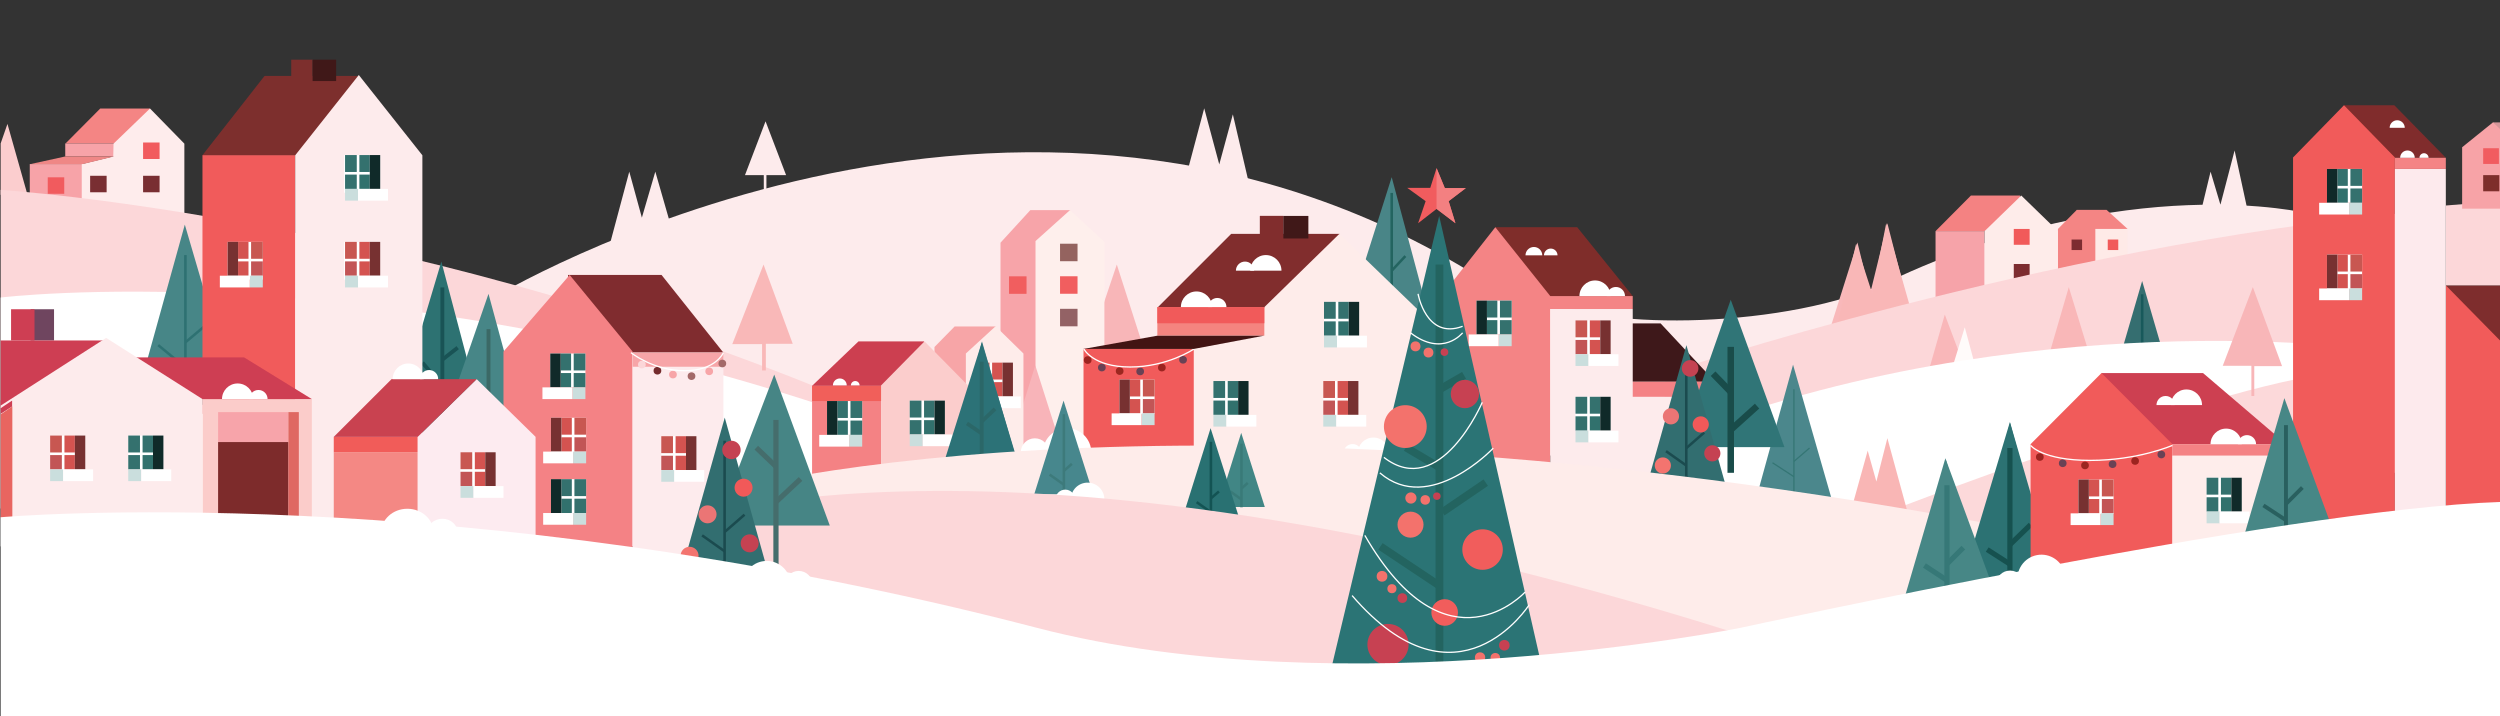<?xml version="1.0" encoding="utf-8"?>
<!-- Generator: Adobe Illustrator 28.0.0, SVG Export Plug-In . SVG Version: 6.00 Build 0)  -->
<svg version="1.1" id="Layer_1" xmlns="http://www.w3.org/2000/svg" xmlns:xlink="http://www.w3.org/1999/xlink" x="0px" y="0px"
	 viewBox="0 0 1920 550" style="enable-background:new 0 0 1920 550;" xml:space="preserve">
<rect x="0" y="0" width="1920" height="550" fill="#333333" stroke="none"/>
<style type="text/css">
	.st0{fill:#FDEBEC;}
	.st1{fill:#F9B8BA;}
	.st2{fill:#F48584;}
	.st3{fill:#FEEAE7;}
	.st4{fill:#F15A5A;}
	.st5{fill:#7D2C30;}
	.st6{fill:#F48282;}
	.st7{fill:#F6A3A9;}
	.st8{fill:#FEECEA;}
	.st9{fill:#F7A3A8;}
	.st10{fill:#FEECEC;}
	.st11{fill:#F15B5E;}
	.st12{fill:#792E32;}
	.st13{fill:#EF8786;}
	.st14{fill:#FBCDCE;}
	.st15{fill:#F9B7B7;}
	.st16{fill:#FCD7D9;}
	.st17{fill:#F9B8B8;}
	.st18{fill:#FFFFFF;}
	.st19{fill:#F9B7B9;}
	.st20{fill:#FFFBFA;}
	.st21{fill:#F9B7B8;}
	.st22{fill:#356E70;}
	.st23{fill:none;stroke:#18595B;stroke-width:2;stroke-miterlimit:10;}
	.st24{fill:#F8B6B8;}
	.st25{fill:#F7A4A9;}
	.st26{fill:#F15E5F;}
	.st27{fill:#FEEFEC;}
	.st28{fill:#94635F;}
	.st29{fill:#936265;}
	.st30{fill:#F8B4B9;}
	.st31{fill:#F7A5A7;}
	.st32{fill:#C85751;}
	.st33{fill:#C25556;}
	.st34{fill:#D45350;}
	.st35{fill:#773131;}
	.st36{fill:#CADEDD;}
	.st37{fill:#417E84;}
	.st38{fill:none;stroke:#376464;stroke-width:2;stroke-miterlimit:10;}
	.st39{fill:#F48284;}
	.st40{fill:#CC3F50;}
	.st41{fill:#FBCDCC;}
	.st42{fill:#F15F5A;}
	.st43{fill:#34716E;}
	.st44{fill:#31716D;}
	.st45{fill:#102A29;}
	.st46{fill:#478687;}
	.st47{fill:none;stroke:#2E7172;stroke-width:2;stroke-miterlimit:10;}
	.st48{fill:#2D7272;}
	.st49{fill:none;stroke:#195355;stroke-width:3;stroke-miterlimit:10;}
	.st50{fill:#478687;stroke:#3B6966;stroke-width:3;stroke-miterlimit:10;}
	.st51{fill:#498587;}
	.st52{fill:none;stroke:#236460;stroke-width:2;stroke-miterlimit:10;}
	.st53{fill:#F15B5B;}
	.st54{fill:#812D2D;}
	.st55{fill:#F4847F;}
	.st56{fill:#401818;}
	.st57{fill:#694255;}
	.st58{fill:#9C2420;}
	.st59{fill:#9C2720;}
	.st60{fill:none;stroke:#FFFFFF;stroke-miterlimit:10;}
	.st61{fill:#421413;}
	.st62{fill:#7F2D2A;}
	.st63{fill:#3E181A;}
	.st64{fill:#F48485;}
	.st65{fill:#F48285;}
	.st66{fill:#FCD9DA;}
	.st67{fill:#F9B6B5;}
	.st68{fill:#478786;}
	.st69{fill:#2D7274;}
	.st70{fill:#4B878C;}
	.st71{fill:none;stroke:#347574;stroke-miterlimit:10;}
	.st72{fill:#307577;}
	.st73{fill:none;stroke:#194C4A;stroke-width:5;stroke-miterlimit:10;}
	.st74{fill:#326E70;}
	.st75{fill:none;stroke:#1B4B4F;stroke-width:2;stroke-miterlimit:10;}
	.st76{fill:#C54252;}
	.st77{fill:#EB7575;}
	.st78{fill:#F15959;}
	.st79{fill:#F3746F;}
	.st80{fill:#2C7277;}
	.st81{fill:none;stroke:#2B6768;stroke-width:3;stroke-miterlimit:10;}
	.st82{fill:#418685;}
	.st83{fill:#397A78;stroke:#397A78;stroke-width:2;stroke-miterlimit:10;}
	.st84{fill:#297172;}
	.st85{fill:none;stroke:#135353;stroke-width:2;stroke-miterlimit:10;}
	.st86{fill:#47878D;}
	.st87{fill:#079247;stroke:#3D7A7B;stroke-width:2;stroke-miterlimit:10;}
	.st88{fill:#2C7273;}
	.st89{fill:none;stroke:#16514F;stroke-width:4;stroke-miterlimit:10;}
	.st90{fill:#2B7475;}
	.st91{fill:none;stroke:#236460;stroke-width:6;stroke-miterlimit:10;}
	.st92{fill:#F3726C;}
	.st93{fill:#C74152;}
	.st94{fill:#F15D5C;}
	.st95{fill:#F15C5E;}
	.st96{fill:#F38081;}
	.st97{fill:#7E2D2D;}
	.st98{fill:#F15B5A;}
	.st99{fill:#D69599;}
	.st100{fill:#F7A3A7;}
	.st101{fill:#F15C60;}
	.st102{fill:#7E2E2B;}
	.st103{fill:#802C2C;}
	.st104{fill:#FDEAED;}
	.st105{fill:#CD4051;}
	.st106{fill:#FEEDEB;}
	.st107{fill:#802C2F;}
	.st108{fill:#FDEBED;}
	.st109{fill:#F7A5A8;}
	.st110{fill:#FBD6D8;}
	.st111{fill:#742B2D;}
	.st112{fill:#A36968;}
	.st113{fill:#7D2F2D;}
	.st114{fill:#F48884;}
	.st115{fill:#F15C59;}
	.st116{fill:#FDEBF0;}
	.st117{fill:#C94250;}
	.st118{fill:#CE3E53;}
	.st119{fill:#FBCCCA;}
	.st120{fill:#6F455F;}
	.st121{fill:#F7A4AA;}
	.st122{fill:#7D2B2B;}
	.st123{fill:#DF6862;}
	.st124{fill:#E86560;}
	.st125{fill:#468585;}
	.st126{fill:none;stroke:#456D6C;stroke-width:4;stroke-miterlimit:10;}
	.st127{fill:none;stroke:#29605F;stroke-width:3;stroke-miterlimit:10;}
	.st128{fill:none;stroke:#367877;stroke-width:4;stroke-miterlimit:10;}
</style>
<path class="st0" d="M1772.17,163.83c0,0-138.55-34.07-321.33,52.22c-77.33,36.51-220,37.78-261.33,14.45v119.33h582.67V163.83z"/>
<polygon class="st0" points="1691.17,158.94 1697.72,131.83 1705.29,157.24 1716.17,115.56 1726.39,162.72 "/>
<path id="Hill_00000047751394646224007380000006122662941000430468_" class="st0" d="M376.67,229.83c0,0,404.38-246.33,768.06-11.33
	v174.44H375.17L376.67,229.83z"/>
<polygon id="Tree_00000021820841123521551020000005375425232492020103_" class="st0" points="467.94,189.17 483.28,131.83 
	492.96,167.17 503.28,131.83 515.28,173.61 "/>
<polygon id="Tree_00000054951101052847535430000015768989956738615690_" class="st0" points="587.94,93.17 603.72,134.5 
	588.61,134.5 588.61,148.72 586.61,148.72 586.58,134.5 572.14,134.5 "/>
<polygon id="Tree_00000049203743588116713370000016178767120060278935_" class="st0" points="911.53,133.17 924.83,83.17 
	936.39,126.28 946.83,87.83 960.5,146.5 "/>
<polygon id="Trees" class="st1" points="1449.5,171.44 1468.61,246.06 1403.83,257.82 1426.5,186.17 1436.22,225.67 "/>
<g id="House">
	<polygon class="st2" points="1580.5,214.92 1609.5,214.92 1609.5,175.83 1595,161.17 1580.5,175.83 	"/>
	<rect x="1609.33" y="175.83" class="st3" width="24.67" height="33.5"/>
	<rect x="1618.75" y="183.96" class="st4" width="8.08" height="8.08"/>
	<polygon class="st2" points="1634,175.83 1595,175.83 1595,161.17 1617.83,161.17 	"/>
	<rect x="1590.96" y="183.96" class="st5" width="8.08" height="8.08"/>
</g>
<g id="Houser">
	<polygon class="st6" points="1486.5,177.5 1551.5,177.5 1551.5,150.17 1513.67,150.17 	"/>
	<rect x="1486.5" y="177.5" class="st7" width="37.67" height="62.67"/>
	<polygon class="st8" points="1580.5,240.17 1524.17,240.17 1524.17,177.5 1552.33,150.17 1580.5,177.5 	"/>
	<rect x="1546.58" y="175.83" class="st4" width="12.17" height="12.17"/>
	<rect x="1546.58" y="202.75" class="st5" width="12.17" height="12.17"/>
</g>
<g id="House_00000074434581467937271380000004389785354856177829_">
	<polygon class="st2" points="50.33,110.17 115.19,110.17 115.19,83.33 77,83.33 	"/>
	<rect x="50.11" y="110.17" class="st9" width="37.67" height="9.94"/>
	<rect x="22.86" y="126" class="st9" width="40.63" height="28.79"/>
	<polygon class="st10" points="87.2,110.33 115.2,83.33 141.59,110.33 141.59,168.67 62.78,168.67 62.78,126 86.98,120.11 	"/>
	<rect x="36.67" y="136.17" class="st11" width="12.67" height="12.67"/>
	<rect x="109.89" y="109.44" class="st11" width="12.67" height="12.67"/>
	<rect x="109.89" y="135" class="st12" width="12.67" height="12.67"/>
	<rect x="69.22" y="135" class="st12" width="12.67" height="12.67"/>
	<polygon class="st13" points="23.44,126 63.58,126 87.78,120.11 50.33,120.11 	"/>
</g>
<polygon id="Tree_00000058548728513447719190000009355940849651739790_" class="st14" points="21.5,150.94 5.72,95.17 0.5,110.17 
	0.5,149.58 "/>
<polygon class="st15" points="1468.61,241.57 1448.61,171.42 1437.94,225.61 1425.5,187.17 1409.5,255.61 "/>
<path class="st16" d="M0.5,145.83c0,0,329,21.33,672.33,170.67v74H0.5V145.83z"/>
<path class="st16" d="M1279.08,286.81c0,0,288.03-97.42,575.44-124.09v200.39h-577.47L1279.08,286.81z"/>
<polygon class="st17" points="586.39,203.17 608.83,264.06 588.17,264.06 588.17,284.5 585.28,284.5 585.28,264.28 562.39,264.28 
	"/>
<path class="st18" d="M0.5,228.5c0,0,277.89-33.78,633,83.56v107.56H0.5V228.5z"/>
<polygon id="Tree_00000168816743435263552040000013421545585578563735_" class="st19" points="1493.61,241.57 1508.94,282.34 
	1480.28,288.1 "/>
<polygon id="Tree_00000021082916029131449410000002710331283239355831_" class="st20" points="1508.94,251.34 1518.28,286.01 
	1497.61,288.1 "/>
<polygon id="Tree_00000100365640280255565150000001939939830414340489_" class="st21" points="1588.83,220.5 1607.06,280.06 
	1571.5,280.06 "/>
<g id="Tree_00000100363303819684062800000006274832841629229468_">
	<polygon class="st22" points="1645.17,215.78 1662.53,275.34 1627.83,275.34 	"/>
	<line class="st23" x1="1645.18" y1="226" x2="1645.18" y2="271.12"/>
</g>
<path class="st18" d="M1797.06,266.06c0,0-294.56-34.39-563.06,92.69s0,0,0,0v79.75h566.61L1797.06,266.06z"/>
<polygon class="st24" points="857.71,203.17 887.49,295.98 826.4,295.98 "/>
<polygon class="st25" points="768.39,344.17 821.83,344.17 821.83,161.39 791.28,161.39 768.39,186.39 "/>
<rect x="774.94" y="212.22" class="st26" width="13.44" height="13.44"/>
<polygon class="st27" points="848.17,344.17 795.28,344.17 795.28,185.13 821.72,161.39 848.17,185.76 "/>
<rect x="814.11" y="187.17" class="st28" width="13.44" height="13.44"/>
<rect x="814.11" y="212.17" class="st26" width="13.44" height="13.44"/>
<rect x="814.11" y="237.17" class="st29" width="13.44" height="13.44"/>
<g id="Snow_00000049221262094714395420000002234414674953709702_">
	<path class="st18" d="M676.44,279h-24c0-6.63,5.37-12,12-12C671.07,267,676.44,272.37,676.44,279z"/>
	<path class="st18" d="M687.44,279h-14c0-3.87,3.13-7,7-7C684.31,272,687.44,275.13,687.44,279z"/>
</g>
<polygon class="st30" points="795.11,280.61 816.11,346.61 774.44,346.61 "/>
<polygon class="st31" points="764.72,354.72 717.67,354.72 717.67,266.5 733.17,250.72 764.72,250.72 "/>
<polygon class="st8" points="741.78,271.49 764.61,250.56 786,271.49 786,354.72 741.78,354.72 "/>
<g id="Red_Window_00000070110722587178794410000009768433602274814627_">
	<rect x="750.94" y="278.48" class="st18" width="27" height="26.5"/>
	<rect x="750.94" y="278.48" class="st32" width="9" height="13"/>
	<rect x="750.94" y="293.48" class="st33" width="9" height="11"/>
	<rect x="761.94" y="278.48" class="st34" width="8" height="13"/>
	<rect x="761.94" y="293.48" class="st34" width="8" height="11"/>
	<rect x="769.94" y="278.48" class="st35" width="8" height="26"/>
	<rect x="750.94" y="304.48" class="st36" width="10" height="9"/>
	<rect x="760.94" y="304.48" class="st18" width="23" height="9"/>
</g>
<polygon class="st37" points="754.17,262.17 779.5,349 731.67,349 "/>
<line class="st38" x1="754.17" y1="269.17" x2="754.17" y2="349"/>
<line class="st38" x1="754.56" y1="307.08" x2="764.06" y2="302.56"/>
<line class="st38" x1="754.17" y1="330.89" x2="742.44" y2="324.89"/>
<rect x="623.67" y="296.33" class="st39" width="53" height="76.83"/>
<polygon class="st40" points="623.67,296.33 709.67,296.33 709.67,262.17 659.33,262.17 "/>
<polygon class="st41" points="676.67,361 743.33,361 743.33,296 710,262.17 676.67,296 "/>
<rect x="623.67" y="296.33" class="st42" width="53" height="11.67"/>
<g id="Green_Window_00000011735198835827765150000016015446498376284561_">
	
		<rect x="635.17" y="308" transform="matrix(-1 -4.486867e-11 4.486867e-11 -1 1297.333 642)" class="st18" width="27" height="26"/>
	
		<rect x="653.17" y="308" transform="matrix(-1 -4.466661e-11 4.466661e-11 -1 1315.333 629)" class="st43" width="9" height="13"/>
	
		<rect x="653.17" y="323" transform="matrix(-1 -4.466661e-11 4.466661e-11 -1 1315.333 657)" class="st43" width="9" height="11"/>
	
		<rect x="643.17" y="308" transform="matrix(-1 -4.502011e-11 4.502011e-11 -1 1294.333 629)" class="st43" width="8" height="13"/>
	
		<rect x="643.17" y="323" transform="matrix(-1 -4.502011e-11 4.502011e-11 -1 1294.333 657)" class="st44" width="8" height="11"/>
	
		<rect x="635.17" y="308" transform="matrix(-1 -4.502011e-11 4.502011e-11 -1 1278.333 642)" class="st45" width="8" height="26"/>
	
		<rect x="652.17" y="334" transform="matrix(-1 -4.474744e-11 4.474744e-11 -1 1314.333 677)" class="st36" width="10" height="9"/>
	
		<rect x="629.17" y="334" transform="matrix(-1 -4.492108e-11 4.492108e-11 -1 1281.333 677)" class="st18" width="23" height="9"/>
</g>
<g id="Green_Window_00000139992329602072899960000012328344105893802430_">
	<rect x="698.67" y="307.67" class="st18" width="27" height="26"/>
	<rect x="698.67" y="307.67" class="st43" width="9" height="13"/>
	<rect x="698.67" y="322.67" class="st43" width="9" height="11"/>
	<rect x="709.67" y="307.67" class="st43" width="8" height="13"/>
	<rect x="709.67" y="322.67" class="st44" width="8" height="11"/>
	<rect x="717.67" y="307.67" class="st45" width="8" height="26"/>
	<rect x="698.67" y="333.67" class="st36" width="10" height="9"/>
	<rect x="708.67" y="333.67" class="st18" width="23" height="9"/>
</g>
<g id="Snow_00000027592108852008945860000010995148279451938203_">
	<path class="st18" d="M650.3,295.98h-10.63c0-2.94,2.38-5.32,5.32-5.32S650.3,293.05,650.3,295.98z"/>
	<path class="st18" d="M660.17,295.98h-6.7c0-1.85,1.5-3.35,3.35-3.35C658.67,292.63,660.17,294.13,660.17,295.98z"/>
</g>
<g id="Tree_00000179646935403478573410000010871897633252906131_">
	<polygon class="st46" points="141.94,172.5 182.5,310.91 103.5,310.91 	"/>
	<line class="st47" x1="142.39" y1="195.89" x2="142.39" y2="313.33"/>
	<line class="st47" x1="142.39" y1="262.9" x2="161.5" y2="246.82"/>
	<line class="st47" x1="121.5" y1="265.06" x2="142.39" y2="282.29"/>
</g>
<g id="Tree_00000087379109446322481610000004272460345083191696_">
	<polygon class="st48" points="338.96,200.89 375.89,340.71 297.22,340.71 	"/>
	<line class="st49" x1="339.73" y1="220.75" x2="339.73" y2="350"/>
	<line class="st49" x1="339.73" y1="276.21" x2="351.5" y2="267"/>
	<line class="st49" x1="324.39" y1="278.48" x2="339.73" y2="296.33"/>
</g>
<g id="Tree_00000042006315112925267660000003923149861902215096_">
	<polygon class="st46" points="375.17,225.67 408.17,347.33 333.01,347.33 	"/>
	<line class="st50" x1="375.17" y1="252.78" x2="375.17" y2="333.67"/>
</g>
<polygon class="st51" points="1045.6,209.39 1068.83,136.06 1103.1,264.1 "/>
<line class="st52" x1="1068.83" y1="148.17" x2="1068.83" y2="237.32"/>
<line class="st52" x1="1068.83" y1="207.89" x2="1079.33" y2="196.67"/>
<rect x="832.14" y="267.83" class="st53" width="84.67" height="82.67"/>
<polygon class="st54" points="889,236.17 1028.78,236.17 1028.78,179.61 945.56,179.61 "/>
<polygon class="st8" points="1028.61,179.61 1106.17,254.5 1106.17,350.5 917.06,350.5 917.06,267.83 971.06,257.83 971.06,235.83 
	"/>
<g id="Red_Window_00000160902205227486839190000014814453384337822351_">
	<rect x="1016.27" y="292.63" class="st18" width="27" height="26.5"/>
	<rect x="1016.27" y="292.63" class="st32" width="9" height="13"/>
	<rect x="1016.27" y="307.63" class="st33" width="9" height="11"/>
	<rect x="1027.27" y="292.63" class="st34" width="8" height="13"/>
	<rect x="1027.27" y="307.63" class="st34" width="8" height="11"/>
	<rect x="1035.27" y="292.63" class="st35" width="8" height="26"/>
	<rect x="1016.27" y="318.63" class="st36" width="10" height="9"/>
	<rect x="1026.27" y="318.63" class="st18" width="23" height="9"/>
</g>
<g id="Green_Window_00000155105891566698251900000017235720293876725386_">
	<rect x="1016.83" y="231.82" class="st18" width="27" height="26"/>
	<rect x="1016.83" y="231.82" class="st43" width="9" height="13"/>
	<rect x="1016.83" y="246.82" class="st43" width="9" height="11"/>
	<rect x="1027.83" y="231.82" class="st43" width="8" height="13"/>
	<rect x="1027.83" y="246.82" class="st44" width="8" height="11"/>
	<rect x="1035.83" y="231.82" class="st45" width="8" height="26"/>
	<rect x="1016.83" y="257.82" class="st36" width="10" height="9"/>
	<rect x="1026.83" y="257.82" class="st18" width="23" height="9"/>
</g>
<g id="Green_Window_00000057840367039207189450000002929132645733179529_">
	<rect x="931.89" y="292.63" class="st18" width="27" height="26"/>
	<rect x="931.89" y="292.63" class="st43" width="9" height="13"/>
	<rect x="931.89" y="307.63" class="st43" width="9" height="11"/>
	<rect x="942.89" y="292.63" class="st43" width="8" height="13"/>
	<rect x="942.89" y="307.63" class="st44" width="8" height="11"/>
	<rect x="950.89" y="292.63" class="st45" width="8" height="26"/>
	<rect x="931.89" y="318.63" class="st36" width="10" height="9"/>
	<rect x="941.89" y="318.63" class="st18" width="23" height="9"/>
</g>
<rect x="888.83" y="235.83" class="st55" width="82.17" height="21.98"/>
<rect x="888.83" y="235.83" class="st4" width="82.17" height="12.44"/>
<rect x="967.61" y="165.83" class="st54" width="18" height="18"/>
<rect x="967.61" y="165.83" class="st54" width="18" height="17.33"/>
<rect x="985.61" y="165.83" class="st56" width="19.22" height="17.33"/>
<circle class="st57" cx="908.58" cy="276.32" r="2.96"/>
<circle class="st57" cx="875.66" cy="285.27" r="2.96"/>
<circle class="st57" cx="846.21" cy="282.29" r="2.96"/>
<circle class="st58" cx="892.31" cy="282.32" r="2.96"/>
<circle class="st59" cx="859.9" cy="284.98" r="2.96"/>
<circle class="st58" cx="835.35" cy="276.53" r="2.96"/>
<path class="st60" d="M917.06,267.98c0,0-20.47,13.88-49.09,13.88c-28.62,0-35.58-13.88-35.58-13.88"/>
<polygon class="st61" points="970.72,257.82 888.83,257.82 832.11,267.98 916.81,267.98 "/>
<g id="Red_Window_00000069384671334372130250000005988696471286363806_">
	
		<rect x="859.72" y="291.48" transform="matrix(-1 -4.493573e-11 4.493573e-11 -1 1746.445 609.466)" class="st18" width="27" height="26.5"/>
	
		<rect x="877.72" y="291.48" transform="matrix(-1 -4.507074e-11 4.507074e-11 -1 1764.445 595.966)" class="st32" width="9" height="13"/>
	
		<rect x="877.72" y="306.48" transform="matrix(-1 -4.507074e-11 4.507074e-11 -1 1764.445 623.966)" class="st33" width="9" height="11"/>
	
		<rect x="867.72" y="291.48" transform="matrix(-1 -4.502011e-11 4.502011e-11 -1 1743.445 595.966)" class="st34" width="8" height="13"/>
	
		<rect x="867.72" y="306.48" transform="matrix(-1 -4.502011e-11 4.502011e-11 -1 1743.445 623.966)" class="st34" width="8" height="11"/>
	
		<rect x="859.72" y="291.48" transform="matrix(-1 -4.502011e-11 4.502011e-11 -1 1727.445 608.966)" class="st35" width="8" height="26"/>
	
		<rect x="876.72" y="317.48" transform="matrix(-1 -4.492907e-11 4.492907e-11 -1 1763.445 643.966)" class="st36" width="10" height="9"/>
	
		<rect x="853.72" y="317.48" transform="matrix(-1 -4.492108e-11 4.492108e-11 -1 1730.445 643.966)" class="st18" width="23" height="9"/>
</g>
<g id="Snow_00000021810439351627664450000015757745460508248721_">
	<path class="st18" d="M800.97,347.45h37.14c0-10.26-8.31-18.57-18.57-18.57C809.28,328.88,800.97,337.2,800.97,347.45z"/>
	<path class="st18" d="M783.94,347.45h21.66c0-5.98-4.85-10.83-10.83-10.83C788.79,336.62,783.94,341.47,783.94,347.45z"/>
</g>
<g id="Snow_00000176759739661921262430000015983003902768591265_">
	<path class="st18" d="M930.92,235.83h-24c0-6.63,5.37-12,12-12C925.54,223.83,930.92,229.21,930.92,235.83z"/>
	<path class="st18" d="M941.92,235.83h-14c0-3.87,3.13-7,7-7C938.78,228.83,941.92,231.97,941.92,235.83z"/>
</g>
<g id="Snow_00000123418105095292761800000007605234581421504128_">
	<path class="st18" d="M960.17,207.89h24c0-6.63-5.37-12-12-12C965.54,195.89,960.17,201.26,960.17,207.89z"/>
	<path class="st18" d="M949.17,207.89h14c0-3.87-3.13-7-7-7C952.3,200.89,949.17,204.02,949.17,207.89z"/>
</g>
<g id="Snow_00000035503143160560066280000017489382468419116688_">
	<path class="st18" d="M1042.77,348.04h24c0-6.63-5.37-12-12-12C1048.14,336.04,1042.77,341.41,1042.77,348.04z"/>
	<path class="st18" d="M1031.77,348.04h14c0-3.87-3.13-7-7-7C1034.9,341.04,1031.77,344.17,1031.77,348.04z"/>
</g>
<polygon class="st62" points="1253.94,227.39 1148.39,227.39 1148.39,174.5 1211.28,174.5 "/>
<polygon class="st63" points="1317.17,293.19 1241,293.19 1241,248.36 1275.33,248.36 "/>
<polygon class="st64" points="1253.94,227.39 1190.61,227.39 1148.39,174.5 1112.28,220.5 1112.28,372.72 1190.61,372.72 
	1190.61,237.32 1253.94,237.32 "/>
<rect x="1250.67" y="304.67" class="st0" width="66.24" height="75.61"/>
<rect x="1240.29" y="293.19" class="st65" width="77.58" height="11.54"/>
<rect x="1190.61" y="237.32" class="st0" width="63.33" height="135.41"/>
<g id="Snow_00000160177526687469647470000014735132873585897088_">
	<path class="st18" d="M1184.47,196.12h-12.89c0-3.56,2.89-6.44,6.44-6.44C1181.59,189.67,1184.47,192.56,1184.47,196.12z"/>
	<path class="st18" d="M1196.17,196.11h-10.42c0-2.88,2.33-5.21,5.21-5.21S1196.17,193.23,1196.17,196.11z"/>
</g>
<g id="Snow_00000165956564085423427300000012386848175271831215_">
	<path class="st18" d="M1237,227.39h-24c0-6.63,5.37-12,12-12S1237,220.76,1237,227.39z"/>
	<path class="st18" d="M1248,227.39h-14c0-3.87,3.13-7,7-7S1248,223.52,1248,227.39z"/>
</g>
<g id="Red_Window_00000063596135206160661820000016056158004653257369_">
	<rect x="1209.98" y="246.06" class="st18" width="27" height="26.5"/>
	<rect x="1209.98" y="246.06" class="st32" width="9" height="13"/>
	<rect x="1209.98" y="261.06" class="st33" width="9" height="11"/>
	<rect x="1220.98" y="246.06" class="st34" width="8" height="13"/>
	<rect x="1220.98" y="261.06" class="st34" width="8" height="11"/>
	<rect x="1228.98" y="246.06" class="st35" width="8" height="26"/>
	<rect x="1209.98" y="272.06" class="st36" width="10" height="9"/>
	<rect x="1219.98" y="272.06" class="st18" width="23" height="9"/>
</g>
<g id="Green_Window_00000087394631613143156770000000689258141386435746_">
	<rect x="1209.98" y="304.73" class="st18" width="27" height="26"/>
	<rect x="1209.98" y="304.73" class="st43" width="9" height="13"/>
	<rect x="1209.98" y="319.73" class="st43" width="9" height="11"/>
	<rect x="1220.98" y="304.73" class="st43" width="8" height="13"/>
	<rect x="1220.98" y="319.73" class="st44" width="8" height="11"/>
	<rect x="1228.98" y="304.73" class="st45" width="8" height="26"/>
	<rect x="1209.98" y="330.73" class="st36" width="10" height="9"/>
	<rect x="1219.98" y="330.73" class="st18" width="23" height="9"/>
</g>
<rect x="1133.97" y="230.86" transform="matrix(-1 -4.490243e-11 4.490243e-11 -1 2294.933 487.722)" class="st18" width="27" height="26"/>
<rect x="1151.97" y="230.86" transform="matrix(-1 -4.486867e-11 4.486867e-11 -1 2312.933 474.722)" class="st43" width="9" height="13"/>
<rect x="1151.97" y="245.86" transform="matrix(-1 -4.486867e-11 4.486867e-11 -1 2312.933 502.722)" class="st43" width="9" height="11"/>
<rect x="1141.97" y="230.86" transform="matrix(-1 -4.490642e-11 4.490642e-11 -1 2291.933 474.722)" class="st43" width="8" height="13"/>
<rect x="1141.97" y="245.86" transform="matrix(-1 -4.490642e-11 4.490642e-11 -1 2291.933 502.722)" class="st44" width="8" height="11"/>
<rect x="1133.97" y="230.86" transform="matrix(-1 -4.490642e-11 4.490642e-11 -1 2275.933 487.722)" class="st45" width="8" height="26"/>
<rect x="1150.97" y="256.86" transform="matrix(-1 -4.502011e-11 4.502011e-11 -1 2311.933 522.722)" class="st36" width="10" height="9"/>
<rect x="1127.97" y="256.86" transform="matrix(-1 -4.484203e-11 4.484203e-11 -1 2278.933 522.722)" class="st18" width="23" height="9"/>
<path id="Hill" class="st66" d="M1438.39,397.39c0,0,262.67-101.78,354.22-110.89v165.61h-357.33L1438.39,397.39z"/>
<polygon id="Tree_00000170997131654392905080000015302584405549909179_" class="st67" points="1422.83,387.61 1434.39,346.1 
	1441.06,369.83 1449.5,336.5 1468.61,406.5 "/>
<polygon id="Tree_00000076565034489000474980000004273094358572143754_" class="st68" points="1481.72,400.72 1494.61,353.58 
	1510.17,408.06 "/>
<polygon id="Tree_00000116917003024455958410000005850905583366662802_" class="st69" points="1520.83,410.94 1543.72,324.72 
	1569.53,420.06 "/>
<polygon id="Tree_00000153673614534353665290000014885034760884608432_" class="st24" points="1730.17,220.5 1752.61,281.17 
	1731.28,281.17 1731.28,304.11 1729.06,304.11 1729.06,280.94 1707.06,280.94 "/>
<g id="Tree_00000025404259368235641620000008036287552672519561_">
	<polygon class="st70" points="1377.06,280.06 1409.5,392.94 1345.94,392.94 	"/>
	<line class="st71" x1="1377.72" y1="298.94" x2="1377.72" y2="391.39"/>
	<line class="st71" x1="1377.72" y1="354.39" x2="1389.72" y2="344.06"/>
	<line class="st71" x1="1377.72" y1="366.11" x2="1361.28" y2="355.39"/>
</g>
<g id="Tree_00000157269387442342912220000001676004285112658345_">
	<polygon class="st72" points="1289.5,343.42 1370.46,343.42 1329.2,230.2 	"/>
	<line class="st73" x1="1329.2" y1="266.39" x2="1329.2" y2="363.11"/>
	<line class="st73" x1="1329.2" y1="330.12" x2="1349.42" y2="311.89"/>
	<line class="st73" x1="1315.64" y1="287" x2="1329.2" y2="301"/>
</g>
<g id="Decorated_Tree">
	<polygon class="st74" points="1263.83,376.28 1295.17,265.06 1326.28,376.28 	"/>
	<line class="st75" x1="1295.06" y1="372.72" x2="1295.06" y2="281.06"/>
	<line class="st75" x1="1295.06" y1="344.17" x2="1308.83" y2="332.18"/>
	<line class="st75" x1="1295.06" y1="357.5" x2="1279.5" y2="346.5"/>
	<circle class="st76" cx="1298.01" cy="282.93" r="6.38"/>
	<circle class="st77" cx="1283.28" cy="319.73" r="6.22"/>
	<circle class="st78" cx="1306.17" cy="325.96" r="6.22"/>
	<circle class="st79" cx="1277.06" cy="357.5" r="6.22"/>
	<circle class="st76" cx="1315.06" cy="348.17" r="6.22"/>
</g>
<g id="Tree_00000149373284584445623230000015727571302024196006_">
	<polygon class="st80" points="754.01,262.9 781.12,353.17 723.79,358.92 	"/>
	<line class="st81" x1="753.94" y1="277.77" x2="753.94" y2="366.11"/>
	<line class="st81" x1="764.17" y1="314.06" x2="753.94" y2="323.72"/>
	<line class="st81" x1="742.61" y1="325.17" x2="753.94" y2="332.94"/>
</g>
<path class="st8" d="M537.5,381.83c0,0,352.67-107.33,1046.67,31.33v93.33H537.5V381.83z"/>
<g id="Tree_2">
	<polygon class="st82" points="953.25,332.42 971.37,389.38 935.41,389.38 	"/>
	<line class="st83" x1="953.45" y1="389.58" x2="953.45" y2="340.71"/>
	<line class="st83" x1="953.45" y1="375.11" x2="958.32" y2="370.88"/>
	<line class="st83" x1="953.45" y1="383.55" x2="944.77" y2="377.39"/>
</g>
<g id="Tree_1_00000179631680508501211000000005855109930698999951_">
	<polygon class="st84" points="929.73,328.84 952.63,400.78 907.21,400.78 	"/>
	<line class="st85" x1="929.99" y1="401.03" x2="929.99" y2="339.31"/>
	<line class="st85" x1="929.99" y1="382.75" x2="936.14" y2="377.42"/>
	<line class="st85" x1="929.99" y1="393.42" x2="919.03" y2="385.64"/>
</g>
<g id="Tree_with_Snow">
	<polygon class="st86" points="816.8,307.67 839.69,379.61 794.27,379.61 	"/>
	<line class="st87" x1="817.06" y1="379.86" x2="817.06" y2="318.14"/>
	<line class="st87" x1="817.06" y1="361.58" x2="823.21" y2="356.25"/>
	<line class="st87" x1="817.06" y1="372.25" x2="806.1" y2="364.47"/>
	<g id="Snow_00000113310862162231504800000014459450624808904076_">
		<path class="st18" d="M822.41,383.54h25.76c0-7.11-5.77-12.88-12.88-12.88C828.17,370.66,822.41,376.42,822.41,383.54z"/>
		<path class="st18" d="M810.6,383.54h15.03c0-4.15-3.36-7.51-7.51-7.51S810.6,379.39,810.6,383.54z"/>
	</g>
</g>
<g id="Tree">
	<polygon class="st88" points="1543.61,324.08 1581.21,453.42 1504.83,453.42 	"/>
	<line class="st89" x1="1543.61" y1="344.06" x2="1543.61" y2="457.39"/>
	<line class="st89" x1="1543.61" y1="418.33" x2="1559.5" y2="402.94"/>
	<line class="st89" x1="1543.61" y1="433.24" x2="1526.17" y2="422.06"/>
</g>
<path class="st16" d="M515.28,401.97c0,0,259.11-96.74,838.67,90.9V550H515.28V401.97z"/>
<g id="Big_Tree">
	<g>
		<polygon class="st90" points="1105.28,165.83 1190.61,540.5 1015.94,540.5 		"/>
		<line class="st91" x1="1105.5" y1="203.17" x2="1105.5" y2="550"/>
		<line class="st91" x1="1107.72" y1="393.39" x2="1141.06" y2="370.66"/>
		<line class="st91" x1="1105.5" y1="449.83" x2="1060.17" y2="419.61"/>
		<line class="st91" x1="1105.5" y1="358.92" x2="1079.72" y2="343.64"/>
		<line class="st91" x1="1105.5" y1="299.13" x2="1124.39" y2="288.23"/>
	</g>
	<circle class="st92" cx="1079.28" cy="327.61" r="16.44"/>
	<circle class="st92" cx="1083.28" cy="402.94" r="10"/>
	<circle class="st93" cx="1065.99" cy="495.01" r="15.82"/>
	<circle class="st93" cx="1125.04" cy="302.61" r="10.88"/>
	<circle class="st93" cx="1103.5" cy="381.06" r="2.89"/>
	<circle class="st93" cx="1109.33" cy="270.44" r="2.94"/>
	<circle class="st92" cx="1097.06" cy="270.78" r="3.78"/>
	<circle class="st92" cx="1087.1" cy="265.99" r="3.82"/>
	<circle class="st92" cx="1083.58" cy="382.47" r="4.31"/>
	<circle class="st92" cx="1094.59" cy="383.94" r="3.67"/>
	<circle class="st92" cx="1061.39" cy="442.61" r="4.11"/>
	<circle class="st92" cx="1069" cy="452.11" r="3.5"/>
	<circle class="st92" cx="1136.68" cy="504.95" r="3.96"/>
	<circle class="st92" cx="1148.39" cy="505.17" r="3.67"/>
	<circle class="st93" cx="1077" cy="459.33" r="3.72"/>
	<circle class="st93" cx="1155.33" cy="495.56" r="4.06"/>
	<circle class="st94" cx="1138.61" cy="422.06" r="15.56"/>
	<circle class="st94" cx="1109.5" cy="470.39" r="10.22"/>
	<path class="st60" d="M1089.06,225.67c0,0,6.22,35.5,34.22,24.94"/>
	<path class="st60" d="M1123.28,255.61c0,0-15.11,19.11-40,0"/>
	<path class="st60" d="M1138.39,308.98c0,0-32.44,75.74-75.56,42.29"/>
	<path class="st60" d="M1146.83,344.17c0,0-48.89,51.89-87.11,19"/>
	<path class="st60" d="M1171.28,454.72c0,0-60,65.78-123.11-43.56"/>
	<path class="st60" d="M1174.39,464.5c0,0-55.11,86.67-136-7.11"/>
	<g>
		<polygon class="st95" points="1103.28,129.11 1109.61,144.44 1125.78,144.44 1112.56,154.5 1117.78,171.44 1103.28,160.44 
			1089.11,171.44 1094.89,154.5 1080.78,144.28 1098.44,144.28 		"/>
		<polygon class="st96" points="1103.28,129.08 1109.61,144.42 1125.78,144.42 1112.56,154.47 1117.78,171.42 1103.28,160.42 		"/>
	</g>
</g>
<g id="House_7_00000119094303364594640570000009169752280384547768_">
	<rect x="1878.39" y="219.17" class="st97" width="42.11" height="43.92"/>
	<polygon class="st98" points="1920.5,402.11 1878.39,402.11 1878.39,219.17 1920.5,262 	"/>
	<polygon class="st16" points="1920.5,219.17 1878.39,219.17 1878.39,157.83 1920.5,154.42 	"/>
	<rect x="1914.58" y="94" class="st99" width="5.92" height="5.92"/>
	<polygon class="st100" points="1920.5,99.5 1914.58,94 1890.92,113.08 1890.92,160.25 1920.5,160.25 	"/>
	<rect x="1907.08" y="113.83" class="st101" width="12.08" height="12.08"/>
	<rect x="1907.08" y="134.5" class="st102" width="12.42" height="12.42"/>
</g>
<g id="House_6_00000163066002909160655780000012012842895736757658_">
	<polygon class="st103" points="1878.39,121.17 1800.17,121.17 1800.17,80.83 1838.83,80.83 	"/>
	<polygon class="st98" points="1839.28,440.5 1761.06,440.5 1761.06,120.94 1800.17,80.83 1839.28,120.94 	"/>
	<rect x="1839.28" y="129.75" class="st104" width="39.11" height="272.36"/>
	<rect x="1839.28" y="121.17" class="st64" width="39.11" height="8.58"/>
	<g id="Snow_00000149350092769164358040000000765490931247026871_">
		<path class="st18" d="M1843.31,121.17h11.22c0-3.1-2.51-5.61-5.61-5.61C1845.82,115.56,1843.31,118.07,1843.31,121.17z"/>
		<path class="st18" d="M1858.14,121.17h7c0-1.93-1.57-3.5-3.5-3.5S1858.14,119.23,1858.14,121.17z"/>
		<path class="st18" d="M1835.25,98.17h11.61c0-3.21-2.6-5.81-5.81-5.81S1835.25,94.96,1835.25,98.17z"/>
	</g>
	<g id="Red_Window_00000150824485484896453050000008476911915180459176_">
		
			<rect x="1787.11" y="195.55" transform="matrix(-1 -4.490243e-11 4.490243e-11 -1 3601.222 417.6)" class="st18" width="27" height="26.5"/>
		
			<rect x="1805.11" y="195.55" transform="matrix(-1 -4.496948e-11 4.496948e-11 -1 3619.222 404.1)" class="st32" width="9" height="13"/>
		
			<rect x="1805.11" y="210.55" transform="matrix(-1 -4.496948e-11 4.496948e-11 -1 3619.222 432.1)" class="st33" width="9" height="11"/>
		
			<rect x="1795.11" y="195.55" transform="matrix(-1 -4.490642e-11 4.490642e-11 -1 3598.222 404.1)" class="st34" width="8" height="13"/>
		
			<rect x="1795.11" y="210.55" transform="matrix(-1 -4.490642e-11 4.490642e-11 -1 3598.222 432.1)" class="st34" width="8" height="11"/>
		
			<rect x="1787.11" y="195.55" transform="matrix(-1 -4.502011e-11 4.502011e-11 -1 3582.222 417.1)" class="st35" width="8" height="26"/>
		
			<rect x="1804.11" y="221.55" transform="matrix(-1 -4.492907e-11 4.492907e-11 -1 3618.222 452.1)" class="st36" width="10" height="9"/>
		
			<rect x="1781.11" y="221.55" transform="matrix(-1 -4.488155e-11 4.488155e-11 -1 3585.222 452.1)" class="st18" width="23" height="9"/>
	</g>
	<g id="Green_Window_00000072960841604850382450000015224706024975282847_">
		
			<rect x="1787.11" y="129.75" transform="matrix(-1 -4.490243e-11 4.490243e-11 -1 3601.222 285.5)" class="st18" width="27" height="26"/>
		
			<rect x="1805.11" y="129.75" transform="matrix(-1 -4.496948e-11 4.496948e-11 -1 3619.222 272.5)" class="st43" width="9" height="13"/>
		
			<rect x="1805.11" y="144.75" transform="matrix(-1 -4.496948e-11 4.496948e-11 -1 3619.222 300.5)" class="st43" width="9" height="11"/>
		
			<rect x="1795.11" y="129.75" transform="matrix(-1 -4.490642e-11 4.490642e-11 -1 3598.222 272.5)" class="st43" width="8" height="13"/>
		
			<rect x="1795.11" y="144.75" transform="matrix(-1 -4.490642e-11 4.490642e-11 -1 3598.222 300.5)" class="st44" width="8" height="11"/>
		
			<rect x="1787.11" y="129.75" transform="matrix(-1 -4.490642e-11 4.490642e-11 -1 3582.222 285.5)" class="st45" width="8" height="26"/>
		
			<rect x="1804.11" y="155.75" transform="matrix(-1 -4.502011e-11 4.502011e-11 -1 3618.222 320.5)" class="st36" width="10" height="9"/>
		
			<rect x="1781.11" y="155.75" transform="matrix(-1 -4.484203e-11 4.484203e-11 -1 3585.222 320.5)" class="st18" width="23" height="9"/>
	</g>
</g>
<g id="House_5_00000032610797688511149800000002273159241426039218_">
	<polygon class="st105" points="1755.94,341.17 1613.94,341.17 1613.94,286.5 1691.92,286.5 	"/>
	<polygon class="st98" points="1668.39,461.39 1559.5,461.39 1559.5,341.1 1613.94,286.5 1668.39,341.1 	"/>
	<rect x="1668.39" y="349.83" class="st106" width="87.56" height="114.22"/>
	<rect x="1668.39" y="341.17" class="st39" width="87.56" height="8.67"/>
	<g id="Snow_00000045604085653182357250000003945990192394107300_">
		<path class="st18" d="M1721.67,341.17h-24c0-6.63,5.37-12,12-12C1716.29,329.17,1721.67,334.54,1721.67,341.17z"/>
		<path class="st18" d="M1732.67,341.17h-14c0-3.87,3.13-7,7-7C1729.53,334.17,1732.67,337.3,1732.67,341.17z"/>
	</g>
	<g id="Red_Window_00000035522194775717366030000013626425247447360188_">
		
			<rect x="1596.22" y="368.25" transform="matrix(-1 -4.486867e-11 4.486867e-11 -1 3219.444 763)" class="st18" width="27" height="26.5"/>
		
			<rect x="1614.22" y="368.25" transform="matrix(-1 -4.486867e-11 4.486867e-11 -1 3237.444 749.5)" class="st32" width="9" height="13"/>
		
			<rect x="1614.22" y="383.25" transform="matrix(-1 -4.486867e-11 4.486867e-11 -1 3237.444 777.5)" class="st33" width="9" height="11"/>
		
			<rect x="1604.22" y="368.25" transform="matrix(-1 -4.479274e-11 4.479274e-11 -1 3216.444 749.5)" class="st34" width="8" height="13"/>
		
			<rect x="1604.22" y="383.25" transform="matrix(-1 -4.479274e-11 4.479274e-11 -1 3216.444 777.5)" class="st34" width="8" height="11"/>
		
			<rect x="1596.22" y="368.25" transform="matrix(-1 -4.502011e-11 4.502011e-11 -1 3200.444 762.5)" class="st35" width="8" height="26"/>
		
			<rect x="1613.22" y="394.25" transform="matrix(-1 -4.474744e-11 4.474744e-11 -1 3236.444 797.5)" class="st36" width="10" height="9"/>
		
			<rect x="1590.22" y="394.25" transform="matrix(-1 -4.492108e-11 4.492108e-11 -1 3203.444 797.5)" class="st18" width="23" height="9"/>
	</g>
	<g id="Green_Window_00000147177688968885257690000000064242375960994219_">
		<rect x="1694.67" y="366.89" class="st18" width="27" height="26"/>
		<rect x="1694.67" y="366.89" class="st43" width="9" height="13"/>
		<rect x="1694.67" y="381.89" class="st43" width="9" height="11"/>
		<rect x="1705.67" y="366.89" class="st43" width="8" height="13"/>
		<rect x="1705.67" y="381.89" class="st44" width="8" height="11"/>
		<rect x="1713.67" y="366.89" class="st45" width="8" height="26"/>
		<rect x="1694.67" y="392.89" class="st36" width="10" height="9"/>
		<rect x="1704.67" y="392.89" class="st18" width="23" height="9"/>
	</g>
	<g id="Snow_00000174566879905285909850000001960374036838081977_">
		<path class="st18" d="M1667.17,311.11h24c0-6.63-5.37-12-12-12C1672.54,299.11,1667.17,304.48,1667.17,311.11z"/>
		<path class="st18" d="M1656.17,311.11h14c0-3.87-3.13-7-7-7C1659.3,304.11,1656.17,307.24,1656.17,311.11z"/>
	</g>
	<circle class="st57" cx="1659.91" cy="349.06" r="2.96"/>
	<circle class="st57" cx="1622.46" cy="356.5" r="2.96"/>
	<circle class="st57" cx="1584.17" cy="355.79" r="2.96"/>
	<circle class="st58" cx="1639.76" cy="354.04" r="2.96"/>
	<circle class="st59" cx="1601.28" cy="357.43" r="2.96"/>
	<circle class="st58" cx="1566.57" cy="351" r="2.96"/>
	<path class="st60" d="M1668.39,342.06c0,0-26.33,11.53-63.14,11.53c-36.81,0-45.75-11.53-45.75-11.53"/>
</g>
<g id="House_4_00000143585073960798404290000010874109083776410270_">
	<polygon class="st107" points="555.58,270.83 436.25,270.83 436.25,211.17 508.08,211.17 	"/>
	<polygon class="st65" points="485.83,439.17 386.67,439.17 386.67,270 437.5,211.17 485.83,270 	"/>
	<rect x="485.83" y="270.83" class="st108" width="69.75" height="168.33"/>
	<rect x="485.83" y="270.83" class="st109" width="69.75" height="10.83"/>
	<circle class="st110" cx="492.96" cy="280" r="2.96"/>
	<circle class="st109" cx="516.83" cy="287.67" r="2.96"/>
	<circle class="st109" cx="544.67" cy="285.17" r="2.96"/>
	<circle class="st111" cx="504.9" cy="284.71" r="2.96"/>
	<circle class="st112" cx="531.08" cy="288.88" r="2.96"/>
	<circle class="st112" cx="554.75" cy="279.17" r="2.96"/>
	<path class="st60" d="M484.58,270.83c0,0,17.17,13.88,41.17,13.88s29.83-13.88,29.83-13.88"/>
	<g id="Red_Window_00000037694952601056565600000007634458795774411683_">
		
			<rect x="423.16" y="320.83" transform="matrix(-1 -4.493573e-11 4.493573e-11 -1 873.312 668.167)" class="st18" width="27" height="26.5"/>
		
			<rect x="441.16" y="320.83" transform="matrix(-1 -4.486867e-11 4.486867e-11 -1 891.312 654.667)" class="st32" width="9" height="13"/>
		
			<rect x="441.16" y="335.83" transform="matrix(-1 -4.486867e-11 4.486867e-11 -1 891.312 682.667)" class="st33" width="9" height="11"/>
		
			<rect x="431.16" y="320.83" transform="matrix(-1 -4.479274e-11 4.479274e-11 -1 870.312 654.667)" class="st34" width="8" height="13"/>
		
			<rect x="431.16" y="335.83" transform="matrix(-1 -4.479274e-11 4.479274e-11 -1 870.312 682.667)" class="st34" width="8" height="11"/>
		
			<rect x="423.16" y="320.83" transform="matrix(-1 -4.502011e-11 4.502011e-11 -1 854.312 667.667)" class="st35" width="8" height="26"/>
		
			<rect x="440.16" y="346.83" transform="matrix(-1 -4.474744e-11 4.474744e-11 -1 890.312 702.667)" class="st36" width="10" height="9"/>
		
			<rect x="417.16" y="346.83" transform="matrix(-1 -4.492108e-11 4.492108e-11 -1 857.312 702.667)" class="st18" width="23" height="9"/>
	</g>
	<g id="Green_Window_00000065766660016321216030000007486151473321606792_">
		
			<rect x="422.59" y="271.5" transform="matrix(-1 -4.493573e-11 4.493573e-11 -1 872.188 569)" class="st18" width="27" height="26"/>
		
			<rect x="440.59" y="271.5" transform="matrix(-1 -4.507074e-11 4.507074e-11 -1 890.188 556)" class="st43" width="9" height="13"/>
		
			<rect x="440.59" y="286.5" transform="matrix(-1 -4.507074e-11 4.507074e-11 -1 890.188 584)" class="st43" width="9" height="11"/>
		
			<rect x="430.59" y="271.5" transform="matrix(-1 -4.479274e-11 4.479274e-11 -1 869.188 556)" class="st43" width="8" height="13"/>
		
			<rect x="430.59" y="286.5" transform="matrix(-1 -4.479274e-11 4.479274e-11 -1 869.188 584)" class="st44" width="8" height="11"/>
		
			<rect x="422.59" y="271.5" transform="matrix(-1 -4.502011e-11 4.502011e-11 -1 853.188 569)" class="st45" width="8" height="26"/>
		
			<rect x="439.59" y="297.5" transform="matrix(-1 -4.492907e-11 4.492907e-11 -1 889.188 604)" class="st36" width="10" height="9"/>
		
			<rect x="416.59" y="297.5" transform="matrix(-1 -4.492108e-11 4.492108e-11 -1 856.188 604)" class="st18" width="23" height="9"/>
	</g>
	<g id="Green_Window_00000068646122610901477460000005855717742196462761_">
		
			<rect x="423.16" y="368" transform="matrix(-1 -4.486867e-11 4.486867e-11 -1 873.312 762)" class="st18" width="27" height="26"/>
		
			<rect x="441.16" y="368" transform="matrix(-1 -4.486867e-11 4.486867e-11 -1 891.312 749)" class="st43" width="9" height="13"/>
		
			<rect x="441.16" y="383" transform="matrix(-1 -4.486867e-11 4.486867e-11 -1 891.312 777)" class="st43" width="9" height="11"/>
		
			<rect x="431.16" y="368" transform="matrix(-1 -4.479274e-11 4.479274e-11 -1 870.312 749)" class="st43" width="8" height="13"/>
		
			<rect x="431.16" y="383" transform="matrix(-1 -4.479274e-11 4.479274e-11 -1 870.312 777)" class="st44" width="8" height="11"/>
		
			<rect x="423.16" y="368" transform="matrix(-1 -4.502011e-11 4.502011e-11 -1 854.312 762)" class="st45" width="8" height="26"/>
		
			<rect x="440.16" y="394" transform="matrix(-1 -4.474744e-11 4.474744e-11 -1 890.312 797)" class="st36" width="10" height="9"/>
		
			<rect x="417.16" y="394" transform="matrix(-1 -4.492108e-11 4.492108e-11 -1 857.312 797)" class="st18" width="23" height="9"/>
	</g>
	<g id="Red_Window_00000168099532135025141670000015375349609455962257_">
		<rect x="507.85" y="335" class="st18" width="27" height="26.5"/>
		<rect x="507.85" y="335" class="st32" width="9" height="13"/>
		<rect x="507.85" y="350" class="st33" width="9" height="11"/>
		<rect x="518.85" y="335" class="st34" width="8" height="13"/>
		<rect x="518.85" y="350" class="st34" width="8" height="11"/>
		<rect x="526.85" y="335" class="st35" width="8" height="26"/>
		<rect x="507.85" y="361" class="st36" width="10" height="9"/>
		<rect x="517.85" y="361" class="st18" width="23" height="9"/>
	</g>
</g>
<g id="House_2_00000179635037588891575780000001160250803643972018_">
	<polygon class="st113" points="155.5,119.17 275.67,119.08 275.67,58.33 203.17,58.33 	"/>
	<rect x="155.5" y="119.17" class="st53" width="71.33" height="198.67"/>
	<path class="st0" d="M226.72,406.94h97.67V119.26l-48.83-61.65l-48.83,61.65C226.72,215.15,226.72,311.05,226.72,406.94z"/>
	<g id="Red_Window_00000003784544950494146470000018359660739720475555_">
		<rect x="264.28" y="185.75" class="st18" width="27.72" height="28.97"/>
		<rect x="265" y="185.75" class="st32" width="9" height="13"/>
		<rect x="265" y="200.75" class="st33" width="9" height="11"/>
		<rect x="276" y="185.75" class="st34" width="8" height="13"/>
		<rect x="276" y="200.75" class="st34" width="8" height="11"/>
		<rect x="284" y="185.75" class="st35" width="8" height="26"/>
		<rect x="265" y="211.75" class="st36" width="10" height="9"/>
		<rect x="275" y="211.75" class="st18" width="23" height="9"/>
	</g>
	<g id="Green_Window_00000041275860174599097300000002098678052840260500_">
		<rect x="264.28" y="119.04" class="st18" width="27.72" height="28.97"/>
		<rect x="265" y="119.08" class="st43" width="9" height="13"/>
		<rect x="265" y="134.08" class="st43" width="9" height="11"/>
		<rect x="276" y="119.08" class="st43" width="8" height="13"/>
		<rect x="276" y="134.08" class="st44" width="8" height="11"/>
		<rect x="284" y="119.08" class="st45" width="8" height="26"/>
		<rect x="265" y="145.08" class="st36" width="10" height="9"/>
		<rect x="275" y="145.08" class="st18" width="23" height="9"/>
	</g>
	<g id="Red_Window_00000016792097649405455540000004792111203117454480_">
		<rect x="174.83" y="185.75" class="st18" width="27" height="28.97"/>
		
			<rect x="192.83" y="185.75" transform="matrix(-1 -4.476742e-11 4.476742e-11 -1 394.667 384.5)" class="st32" width="9" height="13"/>
		
			<rect x="192.83" y="200.75" transform="matrix(-1 -4.476742e-11 4.476742e-11 -1 394.667 412.5)" class="st33" width="9" height="11"/>
		
			<rect x="182.83" y="185.75" transform="matrix(-1 -4.502011e-11 4.502011e-11 -1 373.667 384.5)" class="st34" width="8" height="13"/>
		
			<rect x="182.83" y="200.75" transform="matrix(-1 -4.502011e-11 4.502011e-11 -1 373.667 412.5)" class="st34" width="8" height="11"/>
		
			<rect x="174.83" y="185.75" transform="matrix(-1 -4.479274e-11 4.479274e-11 -1 357.667 397.5)" class="st35" width="8" height="26"/>
		
			<rect x="191.83" y="211.75" transform="matrix(-1 -4.483803e-11 4.483803e-11 -1 393.667 432.5)" class="st36" width="10" height="9"/>
		
			<rect x="168.83" y="211.75" transform="matrix(-1 -4.492108e-11 4.492108e-11 -1 360.667 432.5)" class="st18" width="23" height="9"/>
	</g>
	<rect x="223.67" y="45.83" class="st113" width="16.42" height="16.42"/>
	<rect x="240.08" y="45.83" class="st56" width="18.08" height="16.42"/>
</g>
<g id="House_3_00000069364035848447459480000013644415508955237044_">
	<rect x="256.33" y="347.33" class="st114" width="64.5" height="60.83"/>
	<rect x="256.33" y="335.5" class="st115" width="64.5" height="11.83"/>
	<polygon class="st116" points="320.83,416.17 411.33,416.17 411.33,335.5 366.08,291.17 320.83,335.5 	"/>
	<polygon class="st117" points="256.33,335.5 320.83,335.5 366.08,291.17 300.72,291.17 	"/>
	<g id="Red_Window_00000119106659147418958930000012625456315356124327_">
		<rect x="353.67" y="347.33" class="st18" width="27" height="26.5"/>
		<rect x="353.67" y="347.33" class="st32" width="9" height="13"/>
		<rect x="353.67" y="362.33" class="st33" width="9" height="11"/>
		<rect x="364.67" y="347.33" class="st34" width="8" height="13"/>
		<rect x="364.67" y="362.33" class="st34" width="8" height="11"/>
		<rect x="372.67" y="347.33" class="st35" width="8" height="26"/>
		<rect x="353.67" y="373.33" class="st36" width="10" height="9"/>
		<rect x="363.67" y="373.33" class="st18" width="23" height="9"/>
	</g>
	<g id="Snow_00000026162213199260677050000016482199418673986738_">
		<path class="st18" d="M325.56,291.17h-24c0-6.63,5.37-12,12-12C320.18,279.17,325.56,284.54,325.56,291.17z"/>
		<path class="st18" d="M336.56,291.17h-14c0-3.87,3.13-7,7-7C333.42,284.17,336.56,287.3,336.56,291.17z"/>
	</g>
</g>
<g id="House_1_00000111910269894661188970000000959259795275901322_">
	<polygon class="st118" points="0.5,317.83 9.5,312.08 9.5,307.5 0.5,307.5 	"/>
	<rect id="Garage" x="155.5" y="306.5" class="st119" width="84" height="92"/>
	<polygon class="st118" points="239.5,306.5 102.5,306.5 102.5,274.5 187.5,274.5 	"/>
	<rect x="23.5" y="237.5" class="st120" width="18" height="24"/>
	<rect x="8.5" y="237.5" class="st118" width="18" height="24"/>
	<polygon class="st118" points="0.5,312.5 78.5,266.31 81.5,261.5 0.5,261.5 	"/>
	<g id="Snow">
		<path class="st18" d="M194.5,306.5h-24c0-6.63,5.37-12,12-12S194.5,299.87,194.5,306.5z"/>
		<path class="st18" d="M205.5,306.5h-14c0-3.87,3.13-7,7-7S205.5,302.63,205.5,306.5z"/>
	</g>
	<polygon id="Front_House" class="st0" points="81.5,259.5 155.5,306.5 155.5,397.94 9.5,397.88 9.5,397.88 9.5,307.5 0.5,313.5 
		0.5,311.5 	"/>
	<g id="Red_Window_00000059291036687493091100000017740802521425675920_">
		<rect x="38.5" y="334.5" class="st18" width="27" height="26.5"/>
		<rect x="38.5" y="334.5" class="st32" width="9" height="13"/>
		<rect x="38.5" y="349.5" class="st33" width="9" height="11"/>
		<rect x="49.5" y="334.5" class="st34" width="8" height="13"/>
		<rect x="49.5" y="349.5" class="st34" width="8" height="11"/>
		<rect x="57.5" y="334.5" class="st35" width="8" height="26"/>
		<rect x="38.5" y="360.5" class="st36" width="10" height="9"/>
		<rect x="48.5" y="360.5" class="st18" width="23" height="9"/>
	</g>
	<g id="Green_Window_00000032607392642756575180000016608555712837540236_">
		<rect x="98.5" y="334.5" class="st18" width="27" height="26"/>
		<rect x="98.5" y="334.5" class="st43" width="9" height="13"/>
		<rect x="98.5" y="349.5" class="st43" width="9" height="11"/>
		<rect x="109.5" y="334.5" class="st43" width="8" height="13"/>
		<rect x="109.5" y="349.5" class="st44" width="8" height="11"/>
		<rect x="117.5" y="334.5" class="st45" width="8" height="26"/>
		<rect x="98.5" y="360.5" class="st36" width="10" height="9"/>
		<rect x="108.5" y="360.5" class="st18" width="23" height="9"/>
	</g>
	<rect x="167.5" y="316.5" class="st121" width="54" height="23"/>
	<rect x="167.5" y="339.5" class="st122" width="54" height="59"/>
	<rect x="221.5" y="316.5" class="st123" width="8" height="82"/>
	<polygon class="st124" points="0.5,318.19 9.5,312.08 9.5,397.94 0.5,397.94 	"/>
</g>
<g id="Tree_2_00000036244742257605456310000004140365714287368633_">
	<polygon class="st125" points="594.61,287.67 637.28,403.61 550.32,403.61 	"/>
	<line class="st126" x1="595.94" y1="322.5" x2="595.94" y2="445.17"/>
	<line class="st126" x1="595.94" y1="385.5" x2="614.83" y2="367.83"/>
	<line class="st126" x1="595.94" y1="358.28" x2="580.83" y2="343.83"/>
</g>
<g id="Tree_1_00000111891524434009300550000018400636369240454577_">
	<g id="Decorated_Tree_00000039821536610653452280000011291979736965637814_">
		<polygon class="st74" points="521.82,444.24 556.61,320.72 591.17,444.24 		"/>
		<line class="st75" x1="556.49" y1="440.29" x2="556.49" y2="338.49"/>
		<line class="st75" x1="556.49" y1="408.58" x2="571.79" y2="395.27"/>
		<line class="st75" x1="556.49" y1="423.39" x2="539.22" y2="411.17"/>
		<circle class="st76" cx="561.75" cy="345.57" r="7.08"/>
		<circle class="st77" cx="543.41" cy="395.01" r="6.91"/>
		<circle class="st78" cx="571.05" cy="374.54" r="6.91"/>
		<circle class="st79" cx="529.59" cy="426.84" r="6.91"/>
		<circle class="st76" cx="575.74" cy="417.28" r="6.91"/>
	</g>
	<g id="Snow_00000016761911631447485720000013040676267326868390_">
		<path class="st18" d="M607.25,449.21h-36.82c0-10.17,8.24-18.41,18.41-18.41S607.25,439.04,607.25,449.21z"/>
		<path class="st18" d="M624.13,449.21h-21.48c0-5.93,4.81-10.74,10.74-10.74S624.13,443.28,624.13,449.21z"/>
	</g>
</g>
<g id="Tree_3">
	<polygon class="st68" points="1754.39,305.76 1797.56,423.02 1717.11,433.24 	"/>
	<line class="st127" x1="1755.62" y1="326.5" x2="1755.62" y2="417.83"/>
	<line class="st127" x1="1755.62" y1="387" x2="1768.21" y2="374.42"/>
	<line class="st127" x1="1755.81" y1="399.64" x2="1738.31" y2="388.14"/>
</g>
<g id="Tree_3_00000116199308895389795470000007276215555040299188_">
	<polygon class="st68" points="1494.04,351.92 1537.2,469.18 1456.76,479.4 	"/>
	<line class="st128" x1="1495.27" y1="372.66" x2="1495.27" y2="463.99"/>
	<line class="st128" x1="1495.27" y1="433.16" x2="1507.85" y2="420.58"/>
	<line class="st128" x1="1495.46" y1="445.8" x2="1477.96" y2="434.3"/>
</g>
<g id="Snow_00000052788102486717054310000006553523213788344752_">
	<path class="st18" d="M1154.53,524.71h36.82c0-10.17-8.24-18.41-18.41-18.41C1162.77,506.29,1154.53,514.54,1154.53,524.71z"/>
	<path class="st18" d="M1137.65,524.71h21.48c0-5.93-4.81-10.74-10.74-10.74C1142.46,513.97,1137.65,518.77,1137.65,524.71z"/>
</g>
<g id="Snow_00000088123314124428326600000007197326284640450993_">
	<path class="st18" d="M1549.73,447.8l36.19-6.8c-1.88-9.99-11.5-16.57-21.5-14.69C1554.43,428.18,1547.85,437.8,1549.73,447.8z"/>
	<path class="st18" d="M1533.15,450.92l21.11-3.97c-1.1-5.83-6.71-9.67-12.54-8.57C1535.89,439.47,1532.05,445.09,1533.15,450.92z"
		/>
</g>
<g id="Snow_00000083776125838861436890000004624081441811362736_">
	<path class="st18" d="M333.01,409.14h-40.34c0-10.17,9.03-18.41,20.17-18.41C323.98,390.73,333.01,398.97,333.01,409.14z"/>
	<path class="st18" d="M351.5,409.14h-23.53c0-5.93,5.27-10.74,11.77-10.74C346.23,398.4,351.5,403.21,351.5,409.14z"/>
</g>
<path class="st18" d="M0.5,397.25c0,0,350.14-31.16,796,84.96c236,61.46,540,0,540,0s418-91.29,584-96.71V550H0.5V397.25z"/>
</svg>
